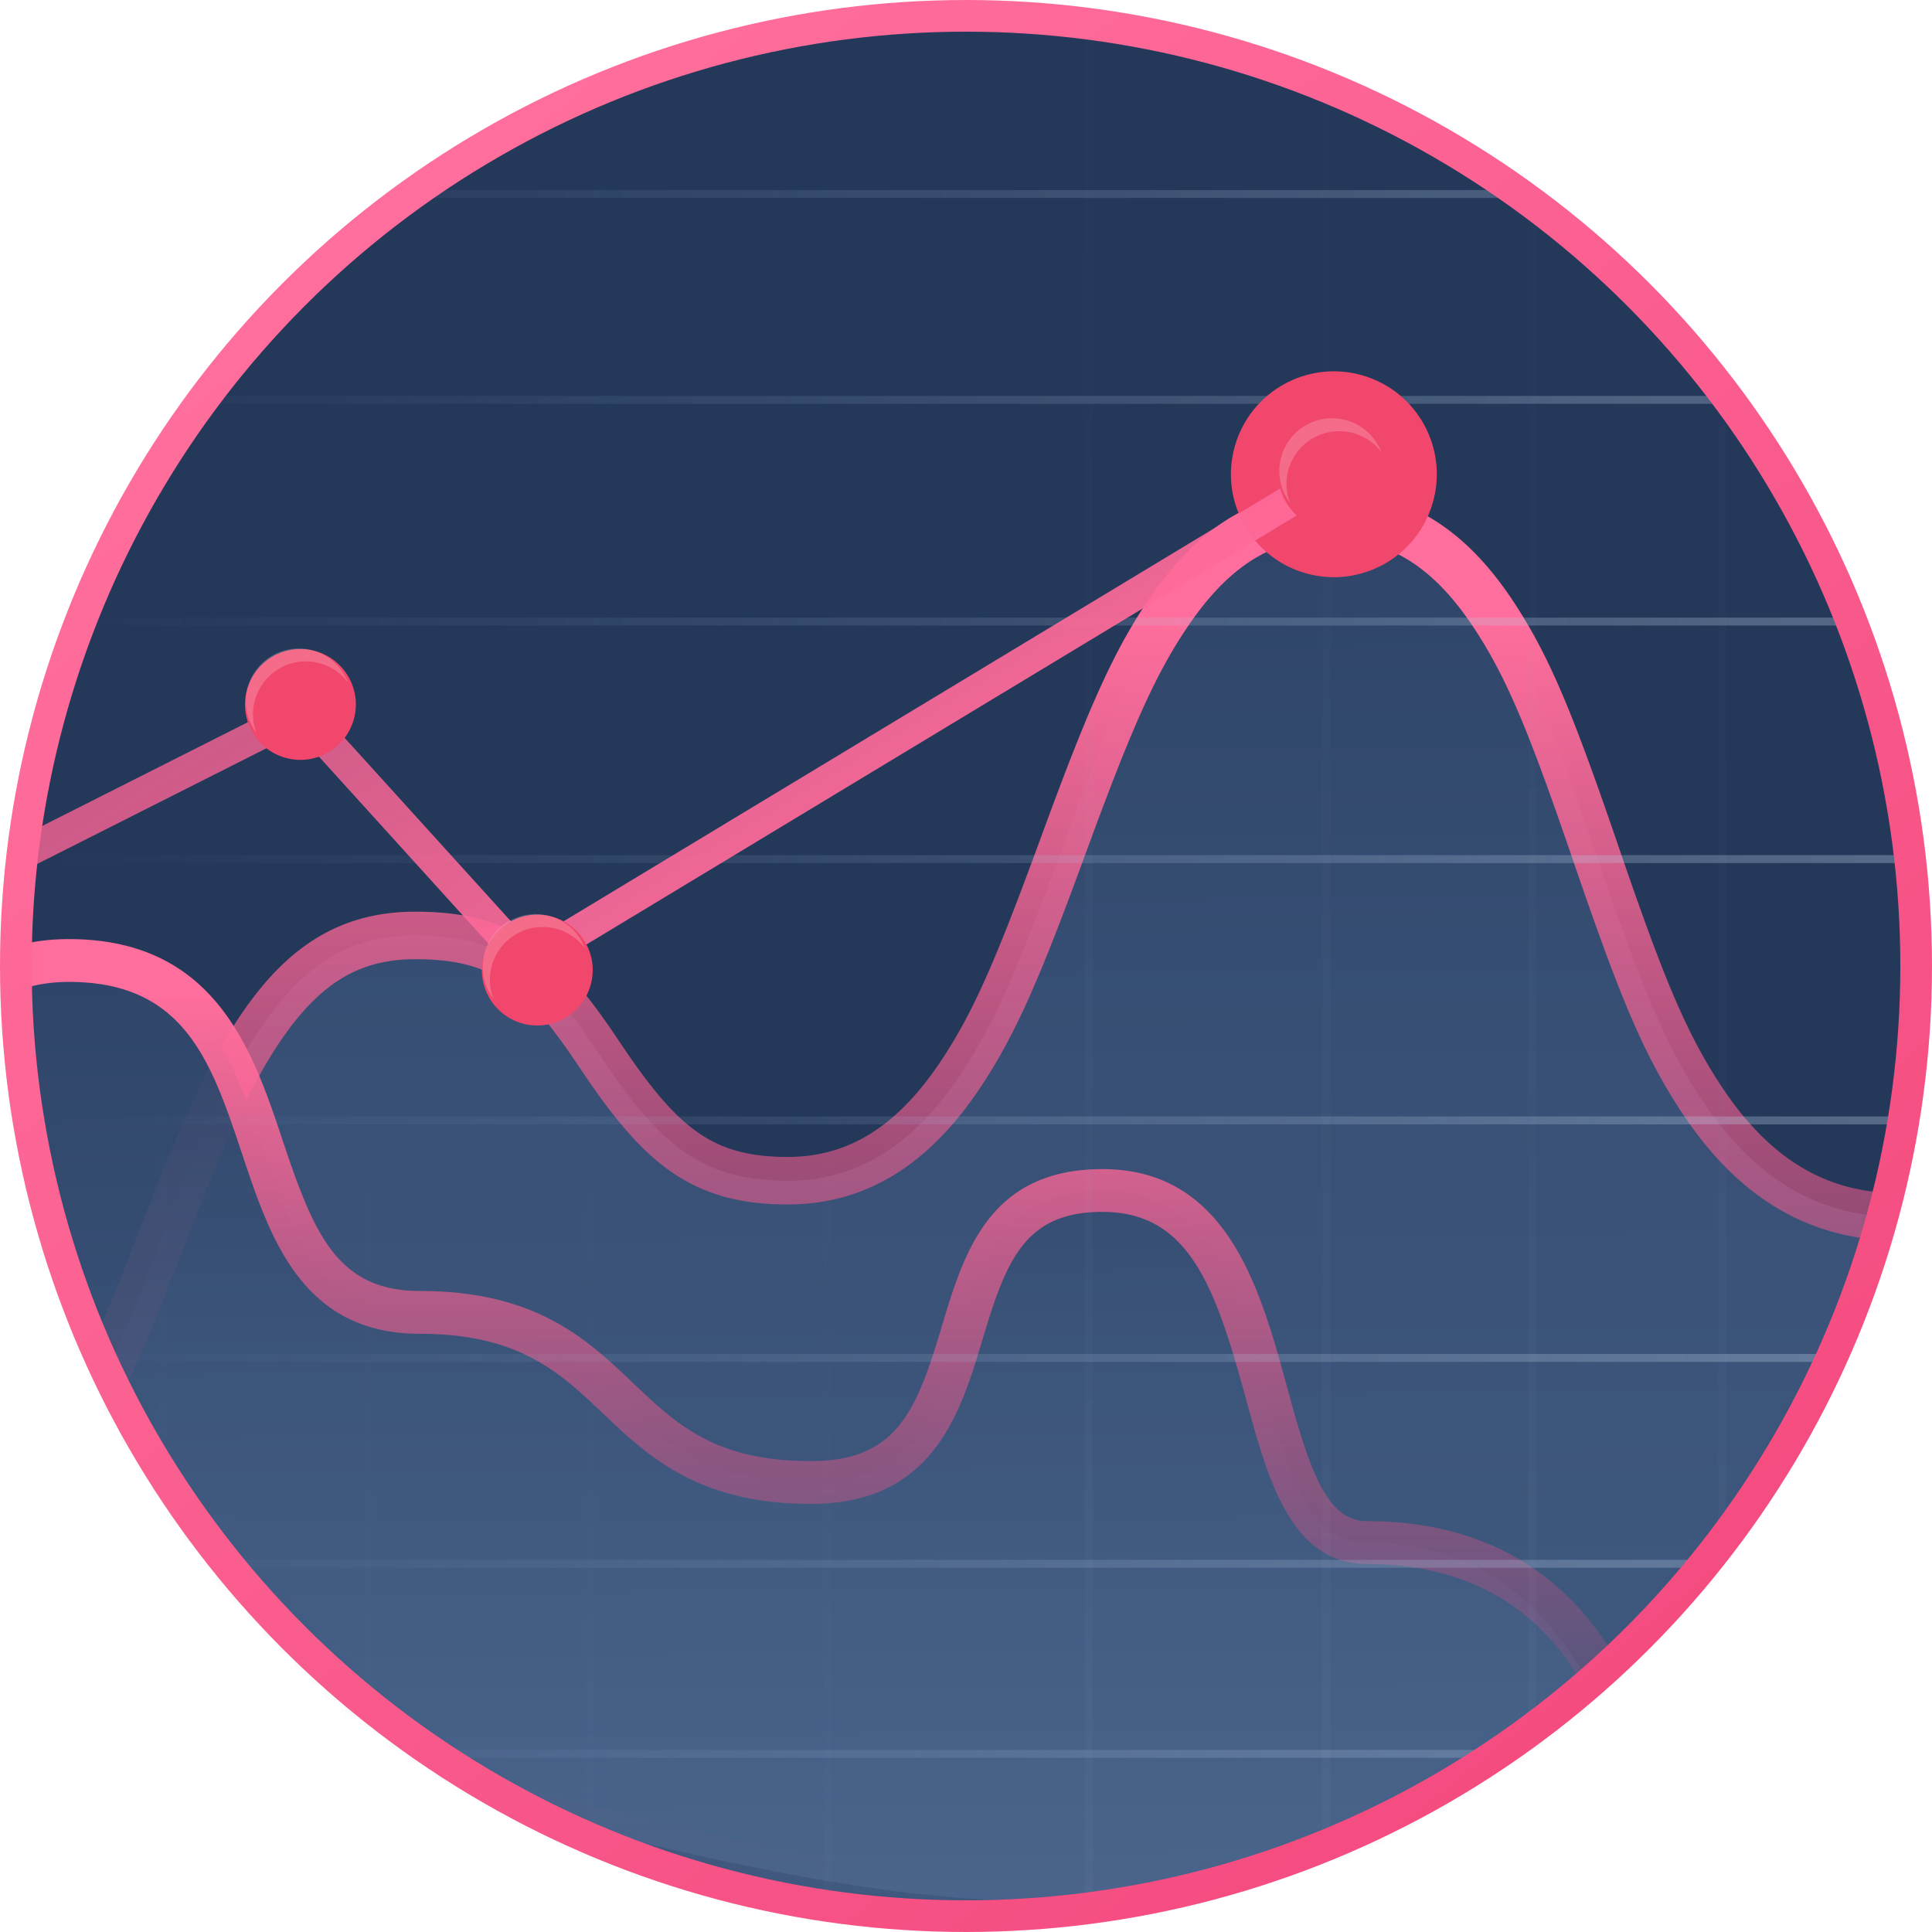 <svg xmlns="http://www.w3.org/2000/svg" xmlns:xlink="http://www.w3.org/1999/xlink" width="122" height="122">
  <defs>
    <circle id="a" cx="60" cy="60" r="60"/>
    <linearGradient id="b" x1="51.936%" x2="50%" y1="136.31%" y2="0%">
      <stop offset="0%" stop-color="#5B79A2" stop-opacity=".526"/>
      <stop offset="100%" stop-color="#2E4469"/>
    </linearGradient>
    <linearGradient id="c" x1="22.848%" x2="22.848%" y1="100%" y2="7.02%">
      <stop offset="0%" stop-color="#F4487D" stop-opacity="0"/>
      <stop offset="100%" stop-color="#FF6E9C"/>
    </linearGradient>
    <linearGradient id="e" x1="98.123%" x2="3.156%" y1="50%" y2="50%">
      <stop offset="0%" stop-color="#C4D6EB" stop-opacity=".676"/>
      <stop offset="100%" stop-color="#91ACD2" stop-opacity="0"/>
    </linearGradient>
    <linearGradient id="f" x1="169.517%" x2="3.156%" y1="317.819%" y2="50%">
      <stop offset="0%" stop-color="#C4D6EB" stop-opacity=".676"/>
      <stop offset="100%" stop-color="#91ACD2" stop-opacity="0"/>
    </linearGradient>
    <filter id="g" width="201.5%" height="201.5%" x="-50.8%" y="-50.8%" filterUnits="objectBoundingBox">
      <feGaussianBlur in="SourceGraphic" stdDeviation="2.2"/>
    </filter>
    <linearGradient id="h" x1="-69.072%" x2="85.083%" y1="-39.599%" y2="55.347%">
      <stop offset="0%" stop-color="#F4487D" stop-opacity=".16"/>
      <stop offset="100%" stop-color="#FF6E9C"/>
    </linearGradient>
    <linearGradient id="i" x1="94.668%" x2="22.848%" y1="94.914%" y2="7.02%">
      <stop offset="0%" stop-color="#F4487D"/>
      <stop offset="100%" stop-color="#FF6E9C"/>
    </linearGradient>
    <circle id="j" cx="60" cy="60" r="60"/>
  </defs>
  <g fill="none" fill-rule="evenodd" transform="translate(1 1)">
    <mask id="d" fill="#fff">
      <use xlink:href="#a"/>
    </mask>
    <use fill="#24385A" xlink:href="#a"/>
    <path fill="url(#b)" stroke="url(#c)" stroke-width="3" d="M-6.354 85.93c-4.866-.37-8.027-2.628-11.88-7.237-.214-.255-1.159-1.4-1.41-1.7-2.767-3.297-4.51-4.515-7.132-4.515-4.263 0-8.952 2.965-13.617 7.964a57.15 57.15 0 0 0-4.61 5.654c-.256.357-.496.7-.72 1.028C10 108.37 46.486 119 63.5 119c23.859 0 48.982-10.564 75.375-31.758a10.72 10.72 0 0 0-.285-1.022 12.654 12.654 0 0 0-2.334-4.155c-3.239-3.867-8.785-6.221-17.343-6.221-5.278 0-9.296-2.597-12.5-7.48-2.334-3.56-3.773-7.102-6.609-15.37l-.114-.335c-2.765-8.06-4.2-11.572-6.409-14.9-2.775-4.183-6.034-6.259-10.375-6.259-4.038 0-7.183 1.972-9.943 5.93-2.222 3.186-3.817 6.805-6.51 14.117l-.557 1.512c-2.656 7.219-4.127 10.624-6.262 13.818-2.91 4.355-6.412 6.68-10.879 6.68-5.324 0-7.943-2.101-11.654-7.6l-.541-.803c-3.53-5.219-5.991-7.071-11.296-7.084-6.772-.017-10.508 4.885-15.328 17.26-.261.67-1.158 2.997-1.313 3.397-2.053 5.29-3.386 8.192-5.1 10.662C1.216 92.713-1.49 94.5-4.854 94.5h-1.5v-8.57z" mask="url(#d)"/>
    <path fill="url(#b)" d="M-3 114.746C13.664 118.916 31.401 121 50.212 121c14.49 0 31.82-2.085 51.99-6.254.23 0-1.9-18.336-16.862-18.336-8.416 0-4.208-22.234-16.722-22.234-12.513 0-5.161 18.44-18.406 18.44-13.242 0-11.166-10.741-24.681-10.741S19.266 59.653 3.35 59.653c-15.917 0-10.6 29.169-29.117 29.169C-44.283 88.822-3 114.746-3 114.746z" mask="url(#d)"/>
    <path fill="url(#c)" d="M-11.146 72.9c-3.044 7.492-5.918 14.57-14.62 14.57-8.082 0-14.67 4.024-19.055 11.638-3.246 5.635-4.127 11.198-4.163 11.431a1.352 1.352 0 0 0 1.314 1.56h.05a1.354 1.354 0 0 0 1.305-1.147c.008-.052.858-5.358 3.871-10.559 3.929-6.78 9.541-10.219 16.678-10.219 10.517 0 14.026-8.635 17.121-16.254C-5.83 66.99-3.4 61.005 3.35 61.005c7.311 0 8.992 5.038 10.939 10.868 1.776 5.321 3.789 11.354 11.243 11.354 6.253 0 8.83 2.449 11.557 5.04 2.811 2.673 5.997 5.701 13.123 5.701 7.72 0 9.444-5.755 10.83-10.38 1.496-4.996 2.662-8.06 7.576-8.06 5.438 0 7.113 4.659 9.048 11.764 1.401 5.148 2.851 10.472 7.675 10.472 13.567 0 15.449 12.625 15.523 13.16a1.351 1.351 0 1 0 2.676-.356c-.02-.155-2.24-15.51-18.199-15.51-2.576 0-3.634-3.202-5.07-8.478-1.669-6.128-3.746-13.755-11.653-13.755-7.172 0-8.761 5.306-10.162 9.987-1.57 5.24-2.809 8.452-8.244 8.452-6.05 0-8.466-2.298-11.267-4.959-2.85-2.71-6.083-5.783-13.413-5.783-5.244 0-6.715-3.613-8.683-9.507-1.89-5.664-4.244-12.714-13.499-12.714-8.565 0-11.58 7.422-14.496 14.599" mask="url(#d)"/>
    <g stroke="url(#e)" stroke-width=".5" mask="url(#d)" opacity=".465">
      <path d="M-2.75 11.25h123.5v98.5H-2.75z"/>
      <path d="M-2.75 24.25h123.5v73.5H-2.75z"/>
      <path d="M-2.75 38.25h123.5v46.5H-2.75z"/>
      <path d="M-2.75 53.25h123.5v16.5H-2.75z"/>
    </g>
    <g stroke="url(#f)" stroke-width=".5" mask="url(#d)" opacity=".235">
      <path d="M9.25 120.75V-2.75h98.5v123.5z"/>
      <path d="M22.25 120.75V-2.75h73.5v123.5z"/>
      <path d="M36.25 120.75V-2.75h46.5v123.5z"/>
      <path d="M51.25 120.75V-2.75h16.5v123.5z"/>
    </g>
    <g mask="url(#d)">
      <g transform="rotate(16 8.003 -14.255)">
        <circle cx="92.224" cy="6.539" r="6.5" fill="#F1476C" filter="url(#g)"/>
        <path stroke="url(#h)" stroke-linejoin="round" stroke-width="2" d="M.336 69.872L33.679 39.02l18.034 11.186L92.84 5.896"/>
        <g transform="translate(88.724 3.039)">
          <circle cx="3.5" cy="3.5" r="3.5" fill="#F1476C"/>
          <path fill="#FFF" fill-opacity=".2" d="M1.333 6A3.333 3.333 0 1 1 6 1.333 3.333 3.333 0 0 0 1.333 6z"/>
        </g>
        <g transform="translate(30 35)">
          <circle cx="3.5" cy="3.5" r="3.5" fill="#F1476C"/>
          <path fill="#FFF" fill-opacity=".2" d="M1.333 6A3.333 3.333 0 1 1 6 1.333 3.333 3.333 0 0 0 1.333 6z"/>
        </g>
        <g transform="translate(49 47)">
          <circle cx="3.5" cy="3.5" r="3.5" fill="#F1476C"/>
          <path fill="#FFF" fill-opacity=".2" d="M1.333 6A3.333 3.333 0 1 1 6 1.333 3.333 3.333 0 0 0 1.333 6z"/>
        </g>
      </g>
    </g>
    <use stroke="url(#i)" stroke-width="2" xlink:href="#j"/>
  </g>
</svg>
